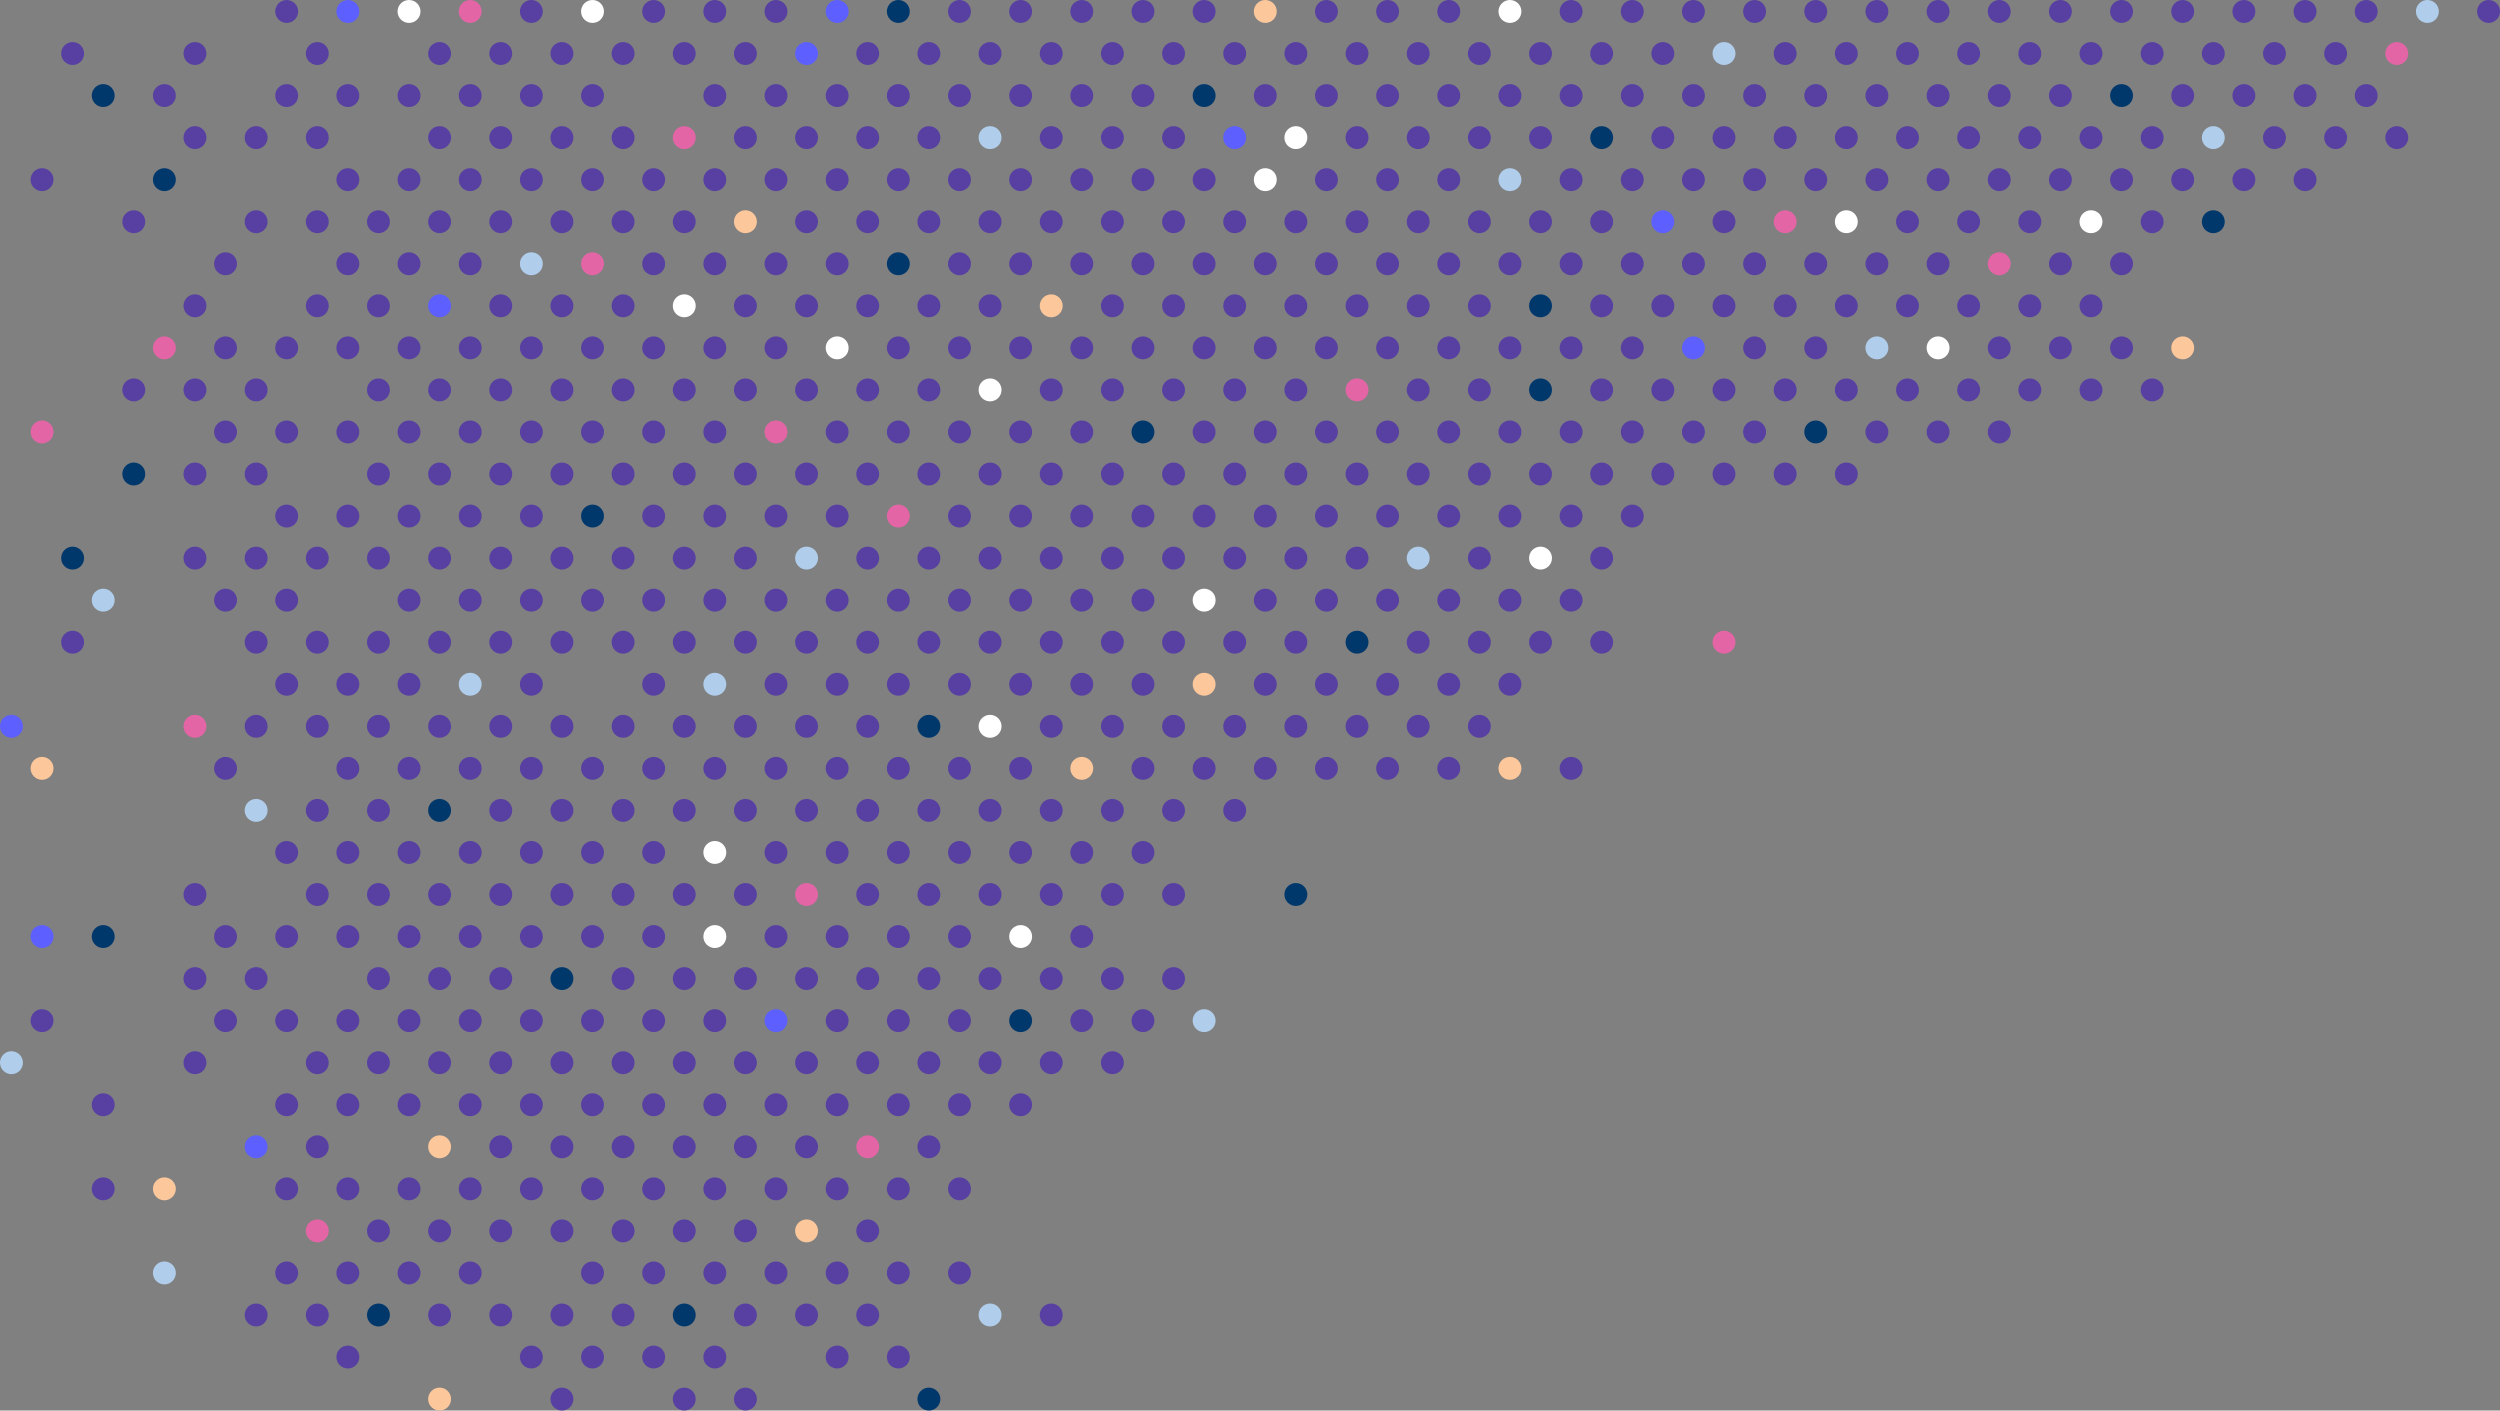 <?xml version="1.0" encoding="UTF-8" standalone="no"?>
<svg width="654px" height="369px" viewBox="0 0 654 369" version="1.1" xmlns="http://www.w3.org/2000/svg" xmlns:xlink="http://www.w3.org/1999/xlink">
    <rect x="0" y="0" width="654" height="369" fill="#808080" stroke="none"/>
    <!-- Generator: Sketch 39.1 (31720) - http://www.bohemiancoding.com/sketch -->
    <title>Top Left Dots</title>
    <desc>Created with Sketch.</desc>
    <defs></defs>
    <g id="Page-1" stroke="none" stroke-width="1" fill="none" fill-rule="evenodd">
        <g id="Desktop" transform="translate(-260, -3429)">
            <g id="Built-for-Engineers" transform="translate(0, 3425)">
                <g id="Top-Left-Dots" transform="translate(587, 188.5) scale(1, -1) translate(-587, -188.5) translate(260, 4)">
                    <circle id="Oval-Copy-56" fill="#5740a2" cx="267" cy="80" r="3"></circle>
                    <circle id="Oval-Copy-55" fill="#5740a2" cx="251" cy="80" r="3"></circle>
                    <circle id="Oval-Copy-54" fill="#5740a2" cx="235" cy="80" r="3"></circle>
                    <circle id="Oval-Copy-53" fill="#5740a2" cx="219" cy="80" r="3"></circle>
                    <circle id="Oval-Copy-52" fill="#5740a2" cx="203" cy="80" r="3"></circle>
                    <circle id="Oval-Copy-51" fill="#5740a2" cx="187" cy="80" r="3"></circle>
                    <circle id="Oval-Copy-50" fill="#5740a2" cx="171" cy="80" r="3"></circle>
                    <circle id="Oval-Copy-49" fill="#5740a2" cx="155" cy="80" r="3"></circle>
                    <circle id="Oval-Copy-48" fill="#5740a2" cx="139" cy="80" r="3"></circle>
                    <circle id="Oval-Copy-47" fill="#5740a2" cx="123" cy="80" r="3"></circle>
                    <circle id="Oval-Copy-46" fill="#5740a2" cx="107" cy="80" r="3"></circle>
                    <circle id="Oval-Copy-45" fill="#5740a2" cx="91" cy="80" r="3"></circle>
                    <circle id="Oval-Copy-44" fill="#5740a2" cx="75" cy="80" r="3"></circle>
                    <circle id="Oval-Copy-41" fill="#5740a2" cx="27" cy="80" r="3"></circle>
                    <circle id="Oval-Copy-55" fill="#00386C" cx="243" cy="3" r="3"></circle>
                    <circle id="Oval-Copy-52" fill="#5740a2" cx="195" cy="3" r="3"></circle>
                    <circle id="Oval-Copy-51" fill="#5740a2" cx="179" cy="3" r="3"></circle>
                    <circle id="Oval-Copy-49" fill="#5740a2" cx="147" cy="3" r="3"></circle>
                    <circle id="Oval-Copy-47" fill="#FCC79B" cx="115" cy="3" r="3"></circle>
                    <circle id="Oval-Copy-77" fill="#5740a2" cx="603" cy="366" r="3"></circle>
                    <circle id="Oval-Copy-77" fill="#5740a2" cx="619" cy="366" r="3"></circle>
                    <circle id="Oval-Copy-77" fill="#B0CEEB" cx="635" cy="366" r="3"></circle>
                    <circle id="Oval-Copy-77" fill="#5740a2" cx="651" cy="366" r="3"></circle>
                    <circle id="Oval-Copy-76" fill="#5740a2" cx="587" cy="366" r="3"></circle>
                    <circle id="Oval-Copy-75" fill="#5740a2" cx="571" cy="366" r="3"></circle>
                    <circle id="Oval-Copy-74" fill="#5740a2" cx="555" cy="366" r="3"></circle>
                    <circle id="Oval-Copy-73" fill="#5740a2" cx="539" cy="366" r="3"></circle>
                    <circle id="Oval-Copy-72" fill="#5740a2" cx="523" cy="366" r="3"></circle>
                    <circle id="Oval-Copy-71" fill="#5740a2" cx="507" cy="366" r="3"></circle>
                    <circle id="Oval-Copy-70" fill="#5740a2" cx="491" cy="366" r="3"></circle>
                    <circle id="Oval-Copy-69" fill="#5740a2" cx="475" cy="366" r="3"></circle>
                    <circle id="Oval-Copy-68" fill="#5740a2" cx="459" cy="366" r="3"></circle>
                    <circle id="Oval-Copy-67" fill="#5740a2" cx="443" cy="366" r="3"></circle>
                    <circle id="Oval-Copy-66" fill="#5740a2" cx="427" cy="366" r="3"></circle>
                    <circle id="Oval-Copy-65" fill="#5740a2" cx="411" cy="366" r="3"></circle>
                    <circle id="Oval-Copy-64" fill="#FFFFFF" cx="395" cy="366" r="3"></circle>
                    <circle id="Oval-Copy-63" fill="#5740a2" cx="379" cy="366" r="3"></circle>
                    <circle id="Oval-Copy-62" fill="#5740a2" cx="363" cy="366" r="3"></circle>
                    <circle id="Oval-Copy-61" fill="#5740a2" cx="347" cy="366" r="3"></circle>
                    <circle id="Oval-Copy-60" fill="#FCC79B" cx="331" cy="366" r="3"></circle>
                    <circle id="Oval-Copy-59" fill="#5740a2" cx="315" cy="366" r="3"></circle>
                    <circle id="Oval-Copy-58" fill="#5740a2" cx="299" cy="366" r="3"></circle>
                    <circle id="Oval-Copy-57" fill="#5740a2" cx="283" cy="366" r="3"></circle>
                    <circle id="Oval-Copy-56" fill="#5740a2" cx="267" cy="366" r="3"></circle>
                    <circle id="Oval-Copy-55" fill="#5740a2" cx="251" cy="366" r="3"></circle>
                    <circle id="Oval-Copy-54" fill="#00386C" cx="235" cy="366" r="3"></circle>
                    <circle id="Oval-Copy-53" fill="#5d5fff" cx="219" cy="366" r="3"></circle>
                    <circle id="Oval-Copy-52" fill="#5740a2" cx="203" cy="366" r="3"></circle>
                    <circle id="Oval-Copy-51" fill="#5740a2" cx="187" cy="366" r="3"></circle>
                    <circle id="Oval-Copy-50" fill="#5740a2" cx="171" cy="366" r="3"></circle>
                    <circle id="Oval-Copy-49" fill="#FFFFFF" cx="155" cy="366" r="3"></circle>
                    <circle id="Oval-Copy-48" fill="#5740a2" cx="139" cy="366" r="3"></circle>
                    <circle id="Oval-Copy-47" fill="#E365A6" cx="123" cy="366" r="3"></circle>
                    <circle id="Oval-Copy-46" fill="#FFFFFF" cx="107" cy="366" r="3"></circle>
                    <circle id="Oval-Copy-45" fill="#5d5fff" cx="91" cy="366" r="3"></circle>
                    <circle id="Oval-Copy-44" fill="#5740a2" cx="75" cy="366" r="3"></circle>
                    <circle id="Oval-Copy-79" fill="#E365A6" cx="627" cy="355" r="3"></circle>
                    <circle id="Oval-Copy-78" fill="#5740a2" cx="611" cy="355" r="3"></circle>
                    <circle id="Oval-Copy-77" fill="#5740a2" cx="595" cy="355" r="3"></circle>
                    <circle id="Oval-Copy-76" fill="#5740a2" cx="579" cy="355" r="3"></circle>
                    <circle id="Oval-Copy-75" fill="#5740a2" cx="563" cy="355" r="3"></circle>
                    <circle id="Oval-Copy-74" fill="#5740a2" cx="547" cy="355" r="3"></circle>
                    <circle id="Oval-Copy-73" fill="#5740a2" cx="531" cy="355" r="3"></circle>
                    <circle id="Oval-Copy-72" fill="#5740a2" cx="515" cy="355" r="3"></circle>
                    <circle id="Oval-Copy-71" fill="#5740a2" cx="499" cy="355" r="3"></circle>
                    <circle id="Oval-Copy-70" fill="#5740a2" cx="483" cy="355" r="3"></circle>
                    <circle id="Oval-Copy-69" fill="#5740a2" cx="467" cy="355" r="3"></circle>
                    <circle id="Oval-Copy-68" fill="#B0CEEB" cx="451" cy="355" r="3"></circle>
                    <circle id="Oval-Copy-67" fill="#5740a2" cx="435" cy="355" r="3"></circle>
                    <circle id="Oval-Copy-66" fill="#5740a2" cx="419" cy="355" r="3"></circle>
                    <circle id="Oval-Copy-65" fill="#5740a2" cx="403" cy="355" r="3"></circle>
                    <circle id="Oval-Copy-64" fill="#5740a2" cx="387" cy="355" r="3"></circle>
                    <circle id="Oval-Copy-63" fill="#5740a2" cx="371" cy="355" r="3"></circle>
                    <circle id="Oval-Copy-62" fill="#5740a2" cx="355" cy="355" r="3"></circle>
                    <circle id="Oval-Copy-61" fill="#5740a2" cx="339" cy="355" r="3"></circle>
                    <circle id="Oval-Copy-60" fill="#5740a2" cx="323" cy="355" r="3"></circle>
                    <circle id="Oval-Copy-59" fill="#5740a2" cx="307" cy="355" r="3"></circle>
                    <circle id="Oval-Copy-58" fill="#5740a2" cx="291" cy="355" r="3"></circle>
                    <circle id="Oval-Copy-57" fill="#5740a2" cx="275" cy="355" r="3"></circle>
                    <circle id="Oval-Copy-56" fill="#5740a2" cx="259" cy="355" r="3"></circle>
                    <circle id="Oval-Copy-55" fill="#5740a2" cx="243" cy="355" r="3"></circle>
                    <circle id="Oval-Copy-54" fill="#5740a2" cx="227" cy="355" r="3"></circle>
                    <circle id="Oval-Copy-53" fill="#5d5fff" cx="211" cy="355" r="3"></circle>
                    <circle id="Oval-Copy-52" fill="#5740a2" cx="195" cy="355" r="3"></circle>
                    <circle id="Oval-Copy-51" fill="#5740a2" cx="179" cy="355" r="3"></circle>
                    <circle id="Oval-Copy-50" fill="#5740a2" cx="163" cy="355" r="3"></circle>
                    <circle id="Oval-Copy-49" fill="#5740a2" cx="147" cy="355" r="3"></circle>
                    <circle id="Oval-Copy-48" fill="#5740a2" cx="131" cy="355" r="3"></circle>
                    <circle id="Oval-Copy-47" fill="#5740a2" cx="115" cy="355" r="3"></circle>
                    <circle id="Oval-Copy-45" fill="#5740a2" cx="83" cy="355" r="3"></circle>
                    <circle id="Oval-Copy-43" fill="#5740a2" cx="51" cy="355" r="3"></circle>
                    <circle id="Oval-Copy-41" fill="#5740a2" cx="19" cy="355" r="3"></circle>
                    <circle id="Oval-Copy-78" fill="#5740a2" cx="619" cy="344" r="3"></circle>
                    <circle id="Oval-Copy-77" fill="#5740a2" cx="603" cy="344" r="3"></circle>
                    <circle id="Oval-Copy-76" fill="#5740a2" cx="587" cy="344" r="3"></circle>
                    <circle id="Oval-Copy-75" fill="#5740a2" cx="571" cy="344" r="3"></circle>
                    <circle id="Oval-Copy-74" fill="#00386C" cx="555" cy="344" r="3"></circle>
                    <circle id="Oval-Copy-73" fill="#5740a2" cx="539" cy="344" r="3"></circle>
                    <circle id="Oval-Copy-72" fill="#5740a2" cx="523" cy="344" r="3"></circle>
                    <circle id="Oval-Copy-71" fill="#5740a2" cx="507" cy="344" r="3"></circle>
                    <circle id="Oval-Copy-70" fill="#5740a2" cx="491" cy="344" r="3"></circle>
                    <circle id="Oval-Copy-69" fill="#5740a2" cx="475" cy="344" r="3"></circle>
                    <circle id="Oval-Copy-68" fill="#5740a2" cx="459" cy="344" r="3"></circle>
                    <circle id="Oval-Copy-67" fill="#5740a2" cx="443" cy="344" r="3"></circle>
                    <circle id="Oval-Copy-66" fill="#5740a2" cx="427" cy="344" r="3"></circle>
                    <circle id="Oval-Copy-65" fill="#5740a2" cx="411" cy="344" r="3"></circle>
                    <circle id="Oval-Copy-64" fill="#5740a2" cx="395" cy="344" r="3"></circle>
                    <circle id="Oval-Copy-63" fill="#5740a2" cx="379" cy="344" r="3"></circle>
                    <circle id="Oval-Copy-62" fill="#5740a2" cx="363" cy="344" r="3"></circle>
                    <circle id="Oval-Copy-61" fill="#5740a2" cx="347" cy="344" r="3"></circle>
                    <circle id="Oval-Copy-60" fill="#5740a2" cx="331" cy="344" r="3"></circle>
                    <circle id="Oval-Copy-59" fill="#00386C" cx="315" cy="344" r="3"></circle>
                    <circle id="Oval-Copy-58" fill="#5740a2" cx="299" cy="344" r="3"></circle>
                    <circle id="Oval-Copy-57" fill="#5740a2" cx="283" cy="344" r="3"></circle>
                    <circle id="Oval-Copy-56" fill="#5740a2" cx="267" cy="344" r="3"></circle>
                    <circle id="Oval-Copy-55" fill="#5740a2" cx="251" cy="344" r="3"></circle>
                    <circle id="Oval-Copy-54" fill="#5740a2" cx="235" cy="344" r="3"></circle>
                    <circle id="Oval-Copy-53" fill="#5740a2" cx="219" cy="344" r="3"></circle>
                    <circle id="Oval-Copy-52" fill="#5740a2" cx="203" cy="344" r="3"></circle>
                    <circle id="Oval-Copy-51" fill="#5740a2" cx="187" cy="344" r="3"></circle>
                    <circle id="Oval-Copy-49" fill="#5740a2" cx="155" cy="344" r="3"></circle>
                    <circle id="Oval-Copy-48" fill="#5740a2" cx="139" cy="344" r="3"></circle>
                    <circle id="Oval-Copy-47" fill="#5740a2" cx="123" cy="344" r="3"></circle>
                    <circle id="Oval-Copy-46" fill="#5740a2" cx="107" cy="344" r="3"></circle>
                    <circle id="Oval-Copy-45" fill="#5740a2" cx="91" cy="344" r="3"></circle>
                    <circle id="Oval-Copy-44" fill="#5740a2" cx="75" cy="344" r="3"></circle>
                    <circle id="Oval-Copy-42" fill="#5740a2" cx="43" cy="344" r="3"></circle>
                    <circle id="Oval-Copy-41" fill="#00386C" cx="27" cy="344" r="3"></circle>
                    <circle id="Oval-Copy-79" fill="#5740a2" cx="627" cy="333" r="3"></circle>
                    <circle id="Oval-Copy-78" fill="#5740a2" cx="611" cy="333" r="3"></circle>
                    <circle id="Oval-Copy-77" fill="#5740a2" cx="595" cy="333" r="3"></circle>
                    <circle id="Oval-Copy-76" fill="#B0CEEB" cx="579" cy="333" r="3"></circle>
                    <circle id="Oval-Copy-75" fill="#5740a2" cx="563" cy="333" r="3"></circle>
                    <circle id="Oval-Copy-74" fill="#5740a2" cx="547" cy="333" r="3"></circle>
                    <circle id="Oval-Copy-73" fill="#5740a2" cx="531" cy="333" r="3"></circle>
                    <circle id="Oval-Copy-72" fill="#5740a2" cx="515" cy="333" r="3"></circle>
                    <circle id="Oval-Copy-71" fill="#5740a2" cx="499" cy="333" r="3"></circle>
                    <circle id="Oval-Copy-70" fill="#5740a2" cx="483" cy="333" r="3"></circle>
                    <circle id="Oval-Copy-69" fill="#5740a2" cx="467" cy="333" r="3"></circle>
                    <circle id="Oval-Copy-68" fill="#5740a2" cx="451" cy="333" r="3"></circle>
                    <circle id="Oval-Copy-67" fill="#5740a2" cx="435" cy="333" r="3"></circle>
                    <circle id="Oval-Copy-66" fill="#00386C" cx="419" cy="333" r="3"></circle>
                    <circle id="Oval-Copy-65" fill="#5740a2" cx="403" cy="333" r="3"></circle>
                    <circle id="Oval-Copy-64" fill="#5740a2" cx="387" cy="333" r="3"></circle>
                    <circle id="Oval-Copy-63" fill="#5740a2" cx="371" cy="333" r="3"></circle>
                    <circle id="Oval-Copy-62" fill="#5740a2" cx="355" cy="333" r="3"></circle>
                    <circle id="Oval-Copy-61" fill="#FFFFFF" cx="339" cy="333" r="3"></circle>
                    <circle id="Oval-Copy-60" fill="#5d5fff" cx="323" cy="333" r="3"></circle>
                    <circle id="Oval-Copy-59" fill="#5740a2" cx="307" cy="333" r="3"></circle>
                    <circle id="Oval-Copy-58" fill="#5740a2" cx="291" cy="333" r="3"></circle>
                    <circle id="Oval-Copy-57" fill="#5740a2" cx="275" cy="333" r="3"></circle>
                    <circle id="Oval-Copy-56" fill="#B0CEEB" cx="259" cy="333" r="3"></circle>
                    <circle id="Oval-Copy-55" fill="#5740a2" cx="243" cy="333" r="3"></circle>
                    <circle id="Oval-Copy-54" fill="#5740a2" cx="227" cy="333" r="3"></circle>
                    <circle id="Oval-Copy-53" fill="#5740a2" cx="211" cy="333" r="3"></circle>
                    <circle id="Oval-Copy-52" fill="#5740a2" cx="195" cy="333" r="3"></circle>
                    <circle id="Oval-Copy-51" fill="#E365A6" cx="179" cy="333" r="3"></circle>
                    <circle id="Oval-Copy-50" fill="#5740a2" cx="163" cy="333" r="3"></circle>
                    <circle id="Oval-Copy-49" fill="#5740a2" cx="147" cy="333" r="3"></circle>
                    <circle id="Oval-Copy-48" fill="#5740a2" cx="131" cy="333" r="3"></circle>
                    <circle id="Oval-Copy-47" fill="#5740a2" cx="115" cy="333" r="3"></circle>
                    <circle id="Oval-Copy-45" fill="#5740a2" cx="83" cy="333" r="3"></circle>
                    <circle id="Oval-Copy-44" fill="#5740a2" cx="67" cy="333" r="3"></circle>
                    <circle id="Oval-Copy-43" fill="#5740a2" cx="51" cy="333" r="3"></circle>
                    <circle id="Oval-Copy-77" fill="#5740a2" cx="603" cy="322" r="3"></circle>
                    <circle id="Oval-Copy-76" fill="#5740a2" cx="587" cy="322" r="3"></circle>
                    <circle id="Oval-Copy-75" fill="#5740a2" cx="571" cy="322" r="3"></circle>
                    <circle id="Oval-Copy-74" fill="#5740a2" cx="555" cy="322" r="3"></circle>
                    <circle id="Oval-Copy-73" fill="#5740a2" cx="539" cy="322" r="3"></circle>
                    <circle id="Oval-Copy-72" fill="#5740a2" cx="523" cy="322" r="3"></circle>
                    <circle id="Oval-Copy-71" fill="#5740a2" cx="507" cy="322" r="3"></circle>
                    <circle id="Oval-Copy-70" fill="#5740a2" cx="491" cy="322" r="3"></circle>
                    <circle id="Oval-Copy-69" fill="#5740a2" cx="475" cy="322" r="3"></circle>
                    <circle id="Oval-Copy-68" fill="#5740a2" cx="459" cy="322" r="3"></circle>
                    <circle id="Oval-Copy-67" fill="#5740a2" cx="443" cy="322" r="3"></circle>
                    <circle id="Oval-Copy-66" fill="#5740a2" cx="427" cy="322" r="3"></circle>
                    <circle id="Oval-Copy-65" fill="#5740a2" cx="411" cy="322" r="3"></circle>
                    <circle id="Oval-Copy-64" fill="#B0CEEB" cx="395" cy="322" r="3"></circle>
                    <circle id="Oval-Copy-63" fill="#5740a2" cx="379" cy="322" r="3"></circle>
                    <circle id="Oval-Copy-62" fill="#5740a2" cx="363" cy="322" r="3"></circle>
                    <circle id="Oval-Copy-61" fill="#5740a2" cx="347" cy="322" r="3"></circle>
                    <circle id="Oval-Copy-60" fill="#FFFFFF" cx="331" cy="322" r="3"></circle>
                    <circle id="Oval-Copy-59" fill="#5740a2" cx="315" cy="322" r="3"></circle>
                    <circle id="Oval-Copy-58" fill="#5740a2" cx="299" cy="322" r="3"></circle>
                    <circle id="Oval-Copy-57" fill="#5740a2" cx="283" cy="322" r="3"></circle>
                    <circle id="Oval-Copy-56" fill="#5740a2" cx="267" cy="322" r="3"></circle>
                    <circle id="Oval-Copy-55" fill="#5740a2" cx="251" cy="322" r="3"></circle>
                    <circle id="Oval-Copy-54" fill="#5740a2" cx="235" cy="322" r="3"></circle>
                    <circle id="Oval-Copy-53" fill="#5740a2" cx="219" cy="322" r="3"></circle>
                    <circle id="Oval-Copy-52" fill="#5740a2" cx="203" cy="322" r="3"></circle>
                    <circle id="Oval-Copy-51" fill="#5740a2" cx="187" cy="322" r="3"></circle>
                    <circle id="Oval-Copy-50" fill="#5740a2" cx="171" cy="322" r="3"></circle>
                    <circle id="Oval-Copy-49" fill="#5740a2" cx="155" cy="322" r="3"></circle>
                    <circle id="Oval-Copy-48" fill="#5740a2" cx="139" cy="322" r="3"></circle>
                    <circle id="Oval-Copy-47" fill="#5740a2" cx="123" cy="322" r="3"></circle>
                    <circle id="Oval-Copy-46" fill="#5740a2" cx="107" cy="322" r="3"></circle>
                    <circle id="Oval-Copy-45" fill="#5740a2" cx="91" cy="322" r="3"></circle>
                    <circle id="Oval-Copy-42" fill="#00386C" cx="43" cy="322" r="3"></circle>
                    <circle id="Oval-Copy-40" fill="#5740a2" cx="11" cy="322" r="3"></circle>
                    <circle id="Oval-Copy-76" fill="#00386C" cx="579" cy="311" r="3"></circle>
                    <circle id="Oval-Copy-75" fill="#5740a2" cx="563" cy="311" r="3"></circle>
                    <circle id="Oval-Copy-74" fill="#FFFFFF" cx="547" cy="311" r="3"></circle>
                    <circle id="Oval-Copy-73" fill="#5740a2" cx="531" cy="311" r="3"></circle>
                    <circle id="Oval-Copy-72" fill="#5740a2" cx="515" cy="311" r="3"></circle>
                    <circle id="Oval-Copy-71" fill="#5740a2" cx="499" cy="311" r="3"></circle>
                    <circle id="Oval-Copy-70" fill="#FFFFFF" cx="483" cy="311" r="3"></circle>
                    <circle id="Oval-Copy-69" fill="#E365A6" cx="467" cy="311" r="3"></circle>
                    <circle id="Oval-Copy-68" fill="#5740a2" cx="451" cy="311" r="3"></circle>
                    <circle id="Oval-Copy-67" fill="#5d5fff" cx="435" cy="311" r="3"></circle>
                    <circle id="Oval-Copy-66" fill="#5740a2" cx="419" cy="311" r="3"></circle>
                    <circle id="Oval-Copy-65" fill="#5740a2" cx="403" cy="311" r="3"></circle>
                    <circle id="Oval-Copy-64" fill="#5740a2" cx="387" cy="311" r="3"></circle>
                    <circle id="Oval-Copy-63" fill="#5740a2" cx="371" cy="311" r="3"></circle>
                    <circle id="Oval-Copy-62" fill="#5740a2" cx="355" cy="311" r="3"></circle>
                    <circle id="Oval-Copy-61" fill="#5740a2" cx="339" cy="311" r="3"></circle>
                    <circle id="Oval-Copy-60" fill="#5740a2" cx="323" cy="311" r="3"></circle>
                    <circle id="Oval-Copy-59" fill="#5740a2" cx="307" cy="311" r="3"></circle>
                    <circle id="Oval-Copy-58" fill="#5740a2" cx="291" cy="311" r="3"></circle>
                    <circle id="Oval-Copy-57" fill="#5740a2" cx="275" cy="311" r="3"></circle>
                    <circle id="Oval-Copy-56" fill="#5740a2" cx="259" cy="311" r="3"></circle>
                    <circle id="Oval-Copy-55" fill="#5740a2" cx="243" cy="311" r="3"></circle>
                    <circle id="Oval-Copy-54" fill="#5740a2" cx="227" cy="311" r="3"></circle>
                    <circle id="Oval-Copy-53" fill="#5740a2" cx="211" cy="311" r="3"></circle>
                    <circle id="Oval-Copy-52" fill="#FCC79B" cx="195" cy="311" r="3"></circle>
                    <circle id="Oval-Copy-51" fill="#5740a2" cx="179" cy="311" r="3"></circle>
                    <circle id="Oval-Copy-50" fill="#5740a2" cx="163" cy="311" r="3"></circle>
                    <circle id="Oval-Copy-49" fill="#5740a2" cx="147" cy="311" r="3"></circle>
                    <circle id="Oval-Copy-48" fill="#5740a2" cx="131" cy="311" r="3"></circle>
                    <circle id="Oval-Copy-47" fill="#5740a2" cx="115" cy="311" r="3"></circle>
                    <circle id="Oval-Copy-46" fill="#5740a2" cx="99" cy="311" r="3"></circle>
                    <circle id="Oval-Copy-45" fill="#5740a2" cx="83" cy="311" r="3"></circle>
                    <circle id="Oval-Copy-44" fill="#5740a2" cx="67" cy="311" r="3"></circle>
                    <circle id="Oval-Copy-42" fill="#5740a2" cx="35" cy="311" r="3"></circle>
                    <circle id="Oval-Copy-74" fill="#5740a2" cx="555" cy="300" r="3"></circle>
                    <circle id="Oval-Copy-73" fill="#5740a2" cx="539" cy="300" r="3"></circle>
                    <circle id="Oval-Copy-72" fill="#E365A6" cx="523" cy="300" r="3"></circle>
                    <circle id="Oval-Copy-71" fill="#5740a2" cx="507" cy="300" r="3"></circle>
                    <circle id="Oval-Copy-70" fill="#5740a2" cx="491" cy="300" r="3"></circle>
                    <circle id="Oval-Copy-69" fill="#5740a2" cx="475" cy="300" r="3"></circle>
                    <circle id="Oval-Copy-68" fill="#5740a2" cx="459" cy="300" r="3"></circle>
                    <circle id="Oval-Copy-67" fill="#5740a2" cx="443" cy="300" r="3"></circle>
                    <circle id="Oval-Copy-66" fill="#5740a2" cx="427" cy="300" r="3"></circle>
                    <circle id="Oval-Copy-65" fill="#5740a2" cx="411" cy="300" r="3"></circle>
                    <circle id="Oval-Copy-64" fill="#5740a2" cx="395" cy="300" r="3"></circle>
                    <circle id="Oval-Copy-63" fill="#5740a2" cx="379" cy="300" r="3"></circle>
                    <circle id="Oval-Copy-62" fill="#5740a2" cx="363" cy="300" r="3"></circle>
                    <circle id="Oval-Copy-61" fill="#5740a2" cx="347" cy="300" r="3"></circle>
                    <circle id="Oval-Copy-60" fill="#5740a2" cx="331" cy="300" r="3"></circle>
                    <circle id="Oval-Copy-59" fill="#5740a2" cx="315" cy="300" r="3"></circle>
                    <circle id="Oval-Copy-58" fill="#5740a2" cx="299" cy="300" r="3"></circle>
                    <circle id="Oval-Copy-57" fill="#5740a2" cx="283" cy="300" r="3"></circle>
                    <circle id="Oval-Copy-56" fill="#5740a2" cx="267" cy="300" r="3"></circle>
                    <circle id="Oval-Copy-55" fill="#5740a2" cx="251" cy="300" r="3"></circle>
                    <circle id="Oval-Copy-54" fill="#00386C" cx="235" cy="300" r="3"></circle>
                    <circle id="Oval-Copy-53" fill="#5740a2" cx="219" cy="300" r="3"></circle>
                    <circle id="Oval-Copy-52" fill="#5740a2" cx="203" cy="300" r="3"></circle>
                    <circle id="Oval-Copy-51" fill="#5740a2" cx="187" cy="300" r="3"></circle>
                    <circle id="Oval-Copy-50" fill="#5740a2" cx="171" cy="300" r="3"></circle>
                    <circle id="Oval-Copy-49" fill="#E365A6" cx="155" cy="300" r="3"></circle>
                    <circle id="Oval-Copy-48" fill="#B0CEEB" cx="139" cy="300" r="3"></circle>
                    <circle id="Oval-Copy-47" fill="#5740a2" cx="123" cy="300" r="3"></circle>
                    <circle id="Oval-Copy-46" fill="#5740a2" cx="107" cy="300" r="3"></circle>
                    <circle id="Oval-Copy-45" fill="#5740a2" cx="91" cy="300" r="3"></circle>
                    <circle id="Oval-Copy-43" fill="#5740a2" cx="59" cy="300" r="3"></circle>
                    <circle id="Oval-Copy-74" fill="#5740a2" cx="547" cy="289" r="3"></circle>
                    <circle id="Oval-Copy-73" fill="#5740a2" cx="531" cy="289" r="3"></circle>
                    <circle id="Oval-Copy-72" fill="#5740a2" cx="515" cy="289" r="3"></circle>
                    <circle id="Oval-Copy-71" fill="#5740a2" cx="499" cy="289" r="3"></circle>
                    <circle id="Oval-Copy-70" fill="#5740a2" cx="483" cy="289" r="3"></circle>
                    <circle id="Oval-Copy-69" fill="#5740a2" cx="467" cy="289" r="3"></circle>
                    <circle id="Oval-Copy-68" fill="#5740a2" cx="451" cy="289" r="3"></circle>
                    <circle id="Oval-Copy-67" fill="#5740a2" cx="435" cy="289" r="3"></circle>
                    <circle id="Oval-Copy-66" fill="#5740a2" cx="419" cy="289" r="3"></circle>
                    <circle id="Oval-Copy-65" fill="#00386C" cx="403" cy="289" r="3"></circle>
                    <circle id="Oval-Copy-64" fill="#5740a2" cx="387" cy="289" r="3"></circle>
                    <circle id="Oval-Copy-63" fill="#5740a2" cx="371" cy="289" r="3"></circle>
                    <circle id="Oval-Copy-62" fill="#5740a2" cx="355" cy="289" r="3"></circle>
                    <circle id="Oval-Copy-61" fill="#5740a2" cx="339" cy="289" r="3"></circle>
                    <circle id="Oval-Copy-60" fill="#5740a2" cx="323" cy="289" r="3"></circle>
                    <circle id="Oval-Copy-59" fill="#5740a2" cx="307" cy="289" r="3"></circle>
                    <circle id="Oval-Copy-58" fill="#5740a2" cx="291" cy="289" r="3"></circle>
                    <circle id="Oval-Copy-57" fill="#FCC79B" cx="275" cy="289" r="3"></circle>
                    <circle id="Oval-Copy-56" fill="#5740a2" cx="259" cy="289" r="3"></circle>
                    <circle id="Oval-Copy-55" fill="#5740a2" cx="243" cy="289" r="3"></circle>
                    <circle id="Oval-Copy-54" fill="#5740a2" cx="227" cy="289" r="3"></circle>
                    <circle id="Oval-Copy-53" fill="#5740a2" cx="211" cy="289" r="3"></circle>
                    <circle id="Oval-Copy-52" fill="#5740a2" cx="195" cy="289" r="3"></circle>
                    <circle id="Oval-Copy-51" fill="#FFFFFF" cx="179" cy="289" r="3"></circle>
                    <circle id="Oval-Copy-50" fill="#5740a2" cx="163" cy="289" r="3"></circle>
                    <circle id="Oval-Copy-49" fill="#5740a2" cx="147" cy="289" r="3"></circle>
                    <circle id="Oval-Copy-48" fill="#5740a2" cx="131" cy="289" r="3"></circle>
                    <circle id="Oval-Copy-47" fill="#5d5fff" cx="115" cy="289" r="3"></circle>
                    <circle id="Oval-Copy-46" fill="#5740a2" cx="99" cy="289" r="3"></circle>
                    <circle id="Oval-Copy-45" fill="#5740a2" cx="83" cy="289" r="3"></circle>
                    <circle id="Oval-Copy-43" fill="#5740a2" cx="51" cy="289" r="3"></circle>
                    <circle id="Oval-Copy-75" fill="#FCC79B" cx="571" cy="278" r="3"></circle>
                    <circle id="Oval-Copy-74" fill="#5740a2" cx="555" cy="278" r="3"></circle>
                    <circle id="Oval-Copy-73" fill="#5740a2" cx="539" cy="278" r="3"></circle>
                    <circle id="Oval-Copy-72" fill="#5740a2" cx="523" cy="278" r="3"></circle>
                    <circle id="Oval-Copy-71" fill="#FFFFFF" cx="507" cy="278" r="3"></circle>
                    <circle id="Oval-Copy-70" fill="#B0CEEB" cx="491" cy="278" r="3"></circle>
                    <circle id="Oval-Copy-69" fill="#5740a2" cx="475" cy="278" r="3"></circle>
                    <circle id="Oval-Copy-68" fill="#5740a2" cx="459" cy="278" r="3"></circle>
                    <circle id="Oval-Copy-67" fill="#5d5fff" cx="443" cy="278" r="3"></circle>
                    <circle id="Oval-Copy-66" fill="#5740a2" cx="427" cy="278" r="3"></circle>
                    <circle id="Oval-Copy-65" fill="#5740a2" cx="411" cy="278" r="3"></circle>
                    <circle id="Oval-Copy-64" fill="#5740a2" cx="395" cy="278" r="3"></circle>
                    <circle id="Oval-Copy-63" fill="#5740a2" cx="379" cy="278" r="3"></circle>
                    <circle id="Oval-Copy-62" fill="#5740a2" cx="363" cy="278" r="3"></circle>
                    <circle id="Oval-Copy-61" fill="#5740a2" cx="347" cy="278" r="3"></circle>
                    <circle id="Oval-Copy-60" fill="#5740a2" cx="331" cy="278" r="3"></circle>
                    <circle id="Oval-Copy-59" fill="#5740a2" cx="315" cy="278" r="3"></circle>
                    <circle id="Oval-Copy-58" fill="#5740a2" cx="299" cy="278" r="3"></circle>
                    <circle id="Oval-Copy-57" fill="#5740a2" cx="283" cy="278" r="3"></circle>
                    <circle id="Oval-Copy-56" fill="#5740a2" cx="267" cy="278" r="3"></circle>
                    <circle id="Oval-Copy-55" fill="#5740a2" cx="251" cy="278" r="3"></circle>
                    <circle id="Oval-Copy-54" fill="#5740a2" cx="235" cy="278" r="3"></circle>
                    <circle id="Oval-Copy-53" fill="#FFFFFF" cx="219" cy="278" r="3"></circle>
                    <circle id="Oval-Copy-52" fill="#5740a2" cx="203" cy="278" r="3"></circle>
                    <circle id="Oval-Copy-51" fill="#5740a2" cx="187" cy="278" r="3"></circle>
                    <circle id="Oval-Copy-50" fill="#5740a2" cx="171" cy="278" r="3"></circle>
                    <circle id="Oval-Copy-49" fill="#5740a2" cx="155" cy="278" r="3"></circle>
                    <circle id="Oval-Copy-48" fill="#5740a2" cx="139" cy="278" r="3"></circle>
                    <circle id="Oval-Copy-47" fill="#5740a2" cx="123" cy="278" r="3"></circle>
                    <circle id="Oval-Copy-46" fill="#5740a2" cx="107" cy="278" r="3"></circle>
                    <circle id="Oval-Copy-45" fill="#5740a2" cx="91" cy="278" r="3"></circle>
                    <circle id="Oval-Copy-44" fill="#5740a2" cx="75" cy="278" r="3"></circle>
                    <circle id="Oval-Copy-43" fill="#5740a2" cx="59" cy="278" r="3"></circle>
                    <circle id="Oval-Copy-42" fill="#E365A6" cx="43" cy="278" r="3"></circle>
                    <circle id="Oval-Copy-75" fill="#5740a2" cx="563" cy="267" r="3"></circle>
                    <circle id="Oval-Copy-74" fill="#5740a2" cx="547" cy="267" r="3"></circle>
                    <circle id="Oval-Copy-73" fill="#5740a2" cx="531" cy="267" r="3"></circle>
                    <circle id="Oval-Copy-72" fill="#5740a2" cx="515" cy="267" r="3"></circle>
                    <circle id="Oval-Copy-71" fill="#5740a2" cx="499" cy="267" r="3"></circle>
                    <circle id="Oval-Copy-70" fill="#5740a2" cx="483" cy="267" r="3"></circle>
                    <circle id="Oval-Copy-69" fill="#5740a2" cx="467" cy="267" r="3"></circle>
                    <circle id="Oval-Copy-68" fill="#5740a2" cx="451" cy="267" r="3"></circle>
                    <circle id="Oval-Copy-67" fill="#5740a2" cx="435" cy="267" r="3"></circle>
                    <circle id="Oval-Copy-66" fill="#5740a2" cx="419" cy="267" r="3"></circle>
                    <circle id="Oval-Copy-65" fill="#00386C" cx="403" cy="267" r="3"></circle>
                    <circle id="Oval-Copy-64" fill="#5740a2" cx="387" cy="267" r="3"></circle>
                    <circle id="Oval-Copy-63" fill="#5740a2" cx="371" cy="267" r="3"></circle>
                    <circle id="Oval-Copy-62" fill="#E365A6" cx="355" cy="267" r="3"></circle>
                    <circle id="Oval-Copy-61" fill="#5740a2" cx="339" cy="267" r="3"></circle>
                    <circle id="Oval-Copy-60" fill="#5740a2" cx="323" cy="267" r="3"></circle>
                    <circle id="Oval-Copy-59" fill="#5740a2" cx="307" cy="267" r="3"></circle>
                    <circle id="Oval-Copy-58" fill="#5740a2" cx="291" cy="267" r="3"></circle>
                    <circle id="Oval-Copy-57" fill="#5740a2" cx="275" cy="267" r="3"></circle>
                    <circle id="Oval-Copy-56" fill="#FFFFFF" cx="259" cy="267" r="3"></circle>
                    <circle id="Oval-Copy-55" fill="#5740a2" cx="243" cy="267" r="3"></circle>
                    <circle id="Oval-Copy-54" fill="#5740a2" cx="227" cy="267" r="3"></circle>
                    <circle id="Oval-Copy-53" fill="#5740a2" cx="211" cy="267" r="3"></circle>
                    <circle id="Oval-Copy-52" fill="#5740a2" cx="195" cy="267" r="3"></circle>
                    <circle id="Oval-Copy-51" fill="#5740a2" cx="179" cy="267" r="3"></circle>
                    <circle id="Oval-Copy-50" fill="#5740a2" cx="163" cy="267" r="3"></circle>
                    <circle id="Oval-Copy-49" fill="#5740a2" cx="147" cy="267" r="3"></circle>
                    <circle id="Oval-Copy-48" fill="#5740a2" cx="131" cy="267" r="3"></circle>
                    <circle id="Oval-Copy-47" fill="#5740a2" cx="115" cy="267" r="3"></circle>
                    <circle id="Oval-Copy-46" fill="#5740a2" cx="99" cy="267" r="3"></circle>
                    <circle id="Oval-Copy-44" fill="#5740a2" cx="67" cy="267" r="3"></circle>
                    <circle id="Oval-Copy-43" fill="#5740a2" cx="51" cy="267" r="3"></circle>
                    <circle id="Oval-Copy-42" fill="#5740a2" cx="35" cy="267" r="3"></circle>
                    <circle id="Oval-Copy-72" fill="#5740a2" cx="523" cy="256" r="3"></circle>
                    <circle id="Oval-Copy-71" fill="#5740a2" cx="507" cy="256" r="3"></circle>
                    <circle id="Oval-Copy-70" fill="#5740a2" cx="491" cy="256" r="3"></circle>
                    <circle id="Oval-Copy-69" fill="#00386C" cx="475" cy="256" r="3"></circle>
                    <circle id="Oval-Copy-68" fill="#5740a2" cx="459" cy="256" r="3"></circle>
                    <circle id="Oval-Copy-67" fill="#5740a2" cx="443" cy="256" r="3"></circle>
                    <circle id="Oval-Copy-66" fill="#5740a2" cx="427" cy="256" r="3"></circle>
                    <circle id="Oval-Copy-65" fill="#5740a2" cx="411" cy="256" r="3"></circle>
                    <circle id="Oval-Copy-64" fill="#5740a2" cx="395" cy="256" r="3"></circle>
                    <circle id="Oval-Copy-63" fill="#5740a2" cx="379" cy="256" r="3"></circle>
                    <circle id="Oval-Copy-62" fill="#5740a2" cx="363" cy="256" r="3"></circle>
                    <circle id="Oval-Copy-61" fill="#5740a2" cx="347" cy="256" r="3"></circle>
                    <circle id="Oval-Copy-60" fill="#5740a2" cx="331" cy="256" r="3"></circle>
                    <circle id="Oval-Copy-59" fill="#5740a2" cx="315" cy="256" r="3"></circle>
                    <circle id="Oval-Copy-58" fill="#00386C" cx="299" cy="256" r="3"></circle>
                    <circle id="Oval-Copy-57" fill="#5740a2" cx="283" cy="256" r="3"></circle>
                    <circle id="Oval-Copy-56" fill="#5740a2" cx="267" cy="256" r="3"></circle>
                    <circle id="Oval-Copy-55" fill="#5740a2" cx="251" cy="256" r="3"></circle>
                    <circle id="Oval-Copy-54" fill="#5740a2" cx="235" cy="256" r="3"></circle>
                    <circle id="Oval-Copy-53" fill="#5740a2" cx="219" cy="256" r="3"></circle>
                    <circle id="Oval-Copy-52" fill="#E365A6" cx="203" cy="256" r="3"></circle>
                    <circle id="Oval-Copy-51" fill="#5740a2" cx="187" cy="256" r="3"></circle>
                    <circle id="Oval-Copy-50" fill="#5740a2" cx="171" cy="256" r="3"></circle>
                    <circle id="Oval-Copy-49" fill="#5740a2" cx="155" cy="256" r="3"></circle>
                    <circle id="Oval-Copy-48" fill="#5740a2" cx="139" cy="256" r="3"></circle>
                    <circle id="Oval-Copy-47" fill="#5740a2" cx="123" cy="256" r="3"></circle>
                    <circle id="Oval-Copy-46" fill="#5740a2" cx="107" cy="256" r="3"></circle>
                    <circle id="Oval-Copy-45" fill="#5740a2" cx="91" cy="256" r="3"></circle>
                    <circle id="Oval-Copy-44" fill="#5740a2" cx="75" cy="256" r="3"></circle>
                    <circle id="Oval-Copy-43" fill="#5740a2" cx="59" cy="256" r="3"></circle>
                    <circle id="Oval-Copy-40" fill="#E365A6" cx="11" cy="256" r="3"></circle>
                    <circle id="Oval-Copy-70" fill="#5740a2" cx="483" cy="245" r="3"></circle>
                    <circle id="Oval-Copy-69" fill="#5740a2" cx="467" cy="245" r="3"></circle>
                    <circle id="Oval-Copy-68" fill="#5740a2" cx="451" cy="245" r="3"></circle>
                    <circle id="Oval-Copy-67" fill="#5740a2" cx="435" cy="245" r="3"></circle>
                    <circle id="Oval-Copy-66" fill="#5740a2" cx="419" cy="245" r="3"></circle>
                    <circle id="Oval-Copy-65" fill="#5740a2" cx="403" cy="245" r="3"></circle>
                    <circle id="Oval-Copy-64" fill="#5740a2" cx="387" cy="245" r="3"></circle>
                    <circle id="Oval-Copy-63" fill="#5740a2" cx="371" cy="245" r="3"></circle>
                    <circle id="Oval-Copy-62" fill="#5740a2" cx="355" cy="245" r="3"></circle>
                    <circle id="Oval-Copy-61" fill="#5740a2" cx="339" cy="245" r="3"></circle>
                    <circle id="Oval-Copy-60" fill="#5740a2" cx="323" cy="245" r="3"></circle>
                    <circle id="Oval-Copy-59" fill="#5740a2" cx="307" cy="245" r="3"></circle>
                    <circle id="Oval-Copy-58" fill="#5740a2" cx="291" cy="245" r="3"></circle>
                    <circle id="Oval-Copy-57" fill="#5740a2" cx="275" cy="245" r="3"></circle>
                    <circle id="Oval-Copy-56" fill="#5740a2" cx="259" cy="245" r="3"></circle>
                    <circle id="Oval-Copy-55" fill="#5740a2" cx="243" cy="245" r="3"></circle>
                    <circle id="Oval-Copy-54" fill="#5740a2" cx="227" cy="245" r="3"></circle>
                    <circle id="Oval-Copy-53" fill="#5740a2" cx="211" cy="245" r="3"></circle>
                    <circle id="Oval-Copy-52" fill="#5740a2" cx="195" cy="245" r="3"></circle>
                    <circle id="Oval-Copy-51" fill="#5740a2" cx="179" cy="245" r="3"></circle>
                    <circle id="Oval-Copy-50" fill="#5740a2" cx="163" cy="245" r="3"></circle>
                    <circle id="Oval-Copy-49" fill="#5740a2" cx="147" cy="245" r="3"></circle>
                    <circle id="Oval-Copy-48" fill="#5740a2" cx="131" cy="245" r="3"></circle>
                    <circle id="Oval-Copy-47" fill="#5740a2" cx="115" cy="245" r="3"></circle>
                    <circle id="Oval-Copy-46" fill="#5740a2" cx="99" cy="245" r="3"></circle>
                    <circle id="Oval-Copy-44" fill="#5740a2" cx="67" cy="245" r="3"></circle>
                    <circle id="Oval-Copy-43" fill="#5740a2" cx="51" cy="245" r="3"></circle>
                    <circle id="Oval-Copy-42" fill="#00386C" cx="35" cy="245" r="3"></circle>
                    <circle id="Oval-Copy-66" fill="#5740a2" cx="427" cy="234" r="3"></circle>
                    <circle id="Oval-Copy-65" fill="#5740a2" cx="411" cy="234" r="3"></circle>
                    <circle id="Oval-Copy-64" fill="#5740a2" cx="395" cy="234" r="3"></circle>
                    <circle id="Oval-Copy-63" fill="#5740a2" cx="379" cy="234" r="3"></circle>
                    <circle id="Oval-Copy-62" fill="#5740a2" cx="363" cy="234" r="3"></circle>
                    <circle id="Oval-Copy-61" fill="#5740a2" cx="347" cy="234" r="3"></circle>
                    <circle id="Oval-Copy-60" fill="#5740a2" cx="331" cy="234" r="3"></circle>
                    <circle id="Oval-Copy-59" fill="#5740a2" cx="315" cy="234" r="3"></circle>
                    <circle id="Oval-Copy-58" fill="#5740a2" cx="299" cy="234" r="3"></circle>
                    <circle id="Oval-Copy-57" fill="#5740a2" cx="283" cy="234" r="3"></circle>
                    <circle id="Oval-Copy-56" fill="#5740a2" cx="267" cy="234" r="3"></circle>
                    <circle id="Oval-Copy-55" fill="#5740a2" cx="251" cy="234" r="3"></circle>
                    <circle id="Oval-Copy-54" fill="#E365A6" cx="235" cy="234" r="3"></circle>
                    <circle id="Oval-Copy-53" fill="#5740a2" cx="219" cy="234" r="3"></circle>
                    <circle id="Oval-Copy-52" fill="#5740a2" cx="203" cy="234" r="3"></circle>
                    <circle id="Oval-Copy-51" fill="#5740a2" cx="187" cy="234" r="3"></circle>
                    <circle id="Oval-Copy-50" fill="#5740a2" cx="171" cy="234" r="3"></circle>
                    <circle id="Oval-Copy-49" fill="#00386C" cx="155" cy="234" r="3"></circle>
                    <circle id="Oval-Copy-48" fill="#5740a2" cx="139" cy="234" r="3"></circle>
                    <circle id="Oval-Copy-47" fill="#5740a2" cx="123" cy="234" r="3"></circle>
                    <circle id="Oval-Copy-46" fill="#5740a2" cx="107" cy="234" r="3"></circle>
                    <circle id="Oval-Copy-45" fill="#5740a2" cx="91" cy="234" r="3"></circle>
                    <circle id="Oval-Copy-44" fill="#5740a2" cx="75" cy="234" r="3"></circle>
                    <circle id="Oval-Copy-66" fill="#5740a2" cx="419" cy="223" r="3"></circle>
                    <circle id="Oval-Copy-65" fill="#FFFFFF" cx="403" cy="223" r="3"></circle>
                    <circle id="Oval-Copy-64" fill="#5740a2" cx="387" cy="223" r="3"></circle>
                    <circle id="Oval-Copy-63" fill="#B0CEEB" cx="371" cy="223" r="3"></circle>
                    <circle id="Oval-Copy-62" fill="#5740a2" cx="355" cy="223" r="3"></circle>
                    <circle id="Oval-Copy-61" fill="#5740a2" cx="339" cy="223" r="3"></circle>
                    <circle id="Oval-Copy-60" fill="#5740a2" cx="323" cy="223" r="3"></circle>
                    <circle id="Oval-Copy-59" fill="#5740a2" cx="307" cy="223" r="3"></circle>
                    <circle id="Oval-Copy-58" fill="#5740a2" cx="291" cy="223" r="3"></circle>
                    <circle id="Oval-Copy-57" fill="#5740a2" cx="275" cy="223" r="3"></circle>
                    <circle id="Oval-Copy-56" fill="#5740a2" cx="259" cy="223" r="3"></circle>
                    <circle id="Oval-Copy-55" fill="#5740a2" cx="243" cy="223" r="3"></circle>
                    <circle id="Oval-Copy-54" fill="#5740a2" cx="227" cy="223" r="3"></circle>
                    <circle id="Oval-Copy-53" fill="#B0CEEB" cx="211" cy="223" r="3"></circle>
                    <circle id="Oval-Copy-52" fill="#5740a2" cx="195" cy="223" r="3"></circle>
                    <circle id="Oval-Copy-51" fill="#5740a2" cx="179" cy="223" r="3"></circle>
                    <circle id="Oval-Copy-50" fill="#5740a2" cx="163" cy="223" r="3"></circle>
                    <circle id="Oval-Copy-49" fill="#5740a2" cx="147" cy="223" r="3"></circle>
                    <circle id="Oval-Copy-48" fill="#5740a2" cx="131" cy="223" r="3"></circle>
                    <circle id="Oval-Copy-47" fill="#5740a2" cx="115" cy="223" r="3"></circle>
                    <circle id="Oval-Copy-46" fill="#5740a2" cx="99" cy="223" r="3"></circle>
                    <circle id="Oval-Copy-45" fill="#5740a2" cx="83" cy="223" r="3"></circle>
                    <circle id="Oval-Copy-44" fill="#5740a2" cx="67" cy="223" r="3"></circle>
                    <circle id="Oval-Copy-43" fill="#5740a2" cx="51" cy="223" r="3"></circle>
                    <circle id="Oval-Copy-41" fill="#00386C" cx="19" cy="223" r="3"></circle>
                    <circle id="Oval-Copy-65" fill="#5740a2" cx="411" cy="212" r="3"></circle>
                    <circle id="Oval-Copy-64" fill="#5740a2" cx="395" cy="212" r="3"></circle>
                    <circle id="Oval-Copy-63" fill="#5740a2" cx="379" cy="212" r="3"></circle>
                    <circle id="Oval-Copy-62" fill="#5740a2" cx="363" cy="212" r="3"></circle>
                    <circle id="Oval-Copy-61" fill="#5740a2" cx="347" cy="212" r="3"></circle>
                    <circle id="Oval-Copy-60" fill="#5740a2" cx="331" cy="212" r="3"></circle>
                    <circle id="Oval-Copy-59" fill="#FFFFFF" cx="315" cy="212" r="3"></circle>
                    <circle id="Oval-Copy-58" fill="#5740a2" cx="299" cy="212" r="3"></circle>
                    <circle id="Oval-Copy-57" fill="#5740a2" cx="283" cy="212" r="3"></circle>
                    <circle id="Oval-Copy-56" fill="#5740a2" cx="267" cy="212" r="3"></circle>
                    <circle id="Oval-Copy-55" fill="#5740a2" cx="251" cy="212" r="3"></circle>
                    <circle id="Oval-Copy-54" fill="#5740a2" cx="235" cy="212" r="3"></circle>
                    <circle id="Oval-Copy-53" fill="#5740a2" cx="219" cy="212" r="3"></circle>
                    <circle id="Oval-Copy-52" fill="#5740a2" cx="203" cy="212" r="3"></circle>
                    <circle id="Oval-Copy-51" fill="#5740a2" cx="187" cy="212" r="3"></circle>
                    <circle id="Oval-Copy-50" fill="#5740a2" cx="171" cy="212" r="3"></circle>
                    <circle id="Oval-Copy-49" fill="#5740a2" cx="155" cy="212" r="3"></circle>
                    <circle id="Oval-Copy-48" fill="#5740a2" cx="139" cy="212" r="3"></circle>
                    <circle id="Oval-Copy-47" fill="#5740a2" cx="123" cy="212" r="3"></circle>
                    <circle id="Oval-Copy-46" fill="#5740a2" cx="107" cy="212" r="3"></circle>
                    <circle id="Oval-Copy-44" fill="#5740a2" cx="75" cy="212" r="3"></circle>
                    <circle id="Oval-Copy-43" fill="#5740a2" cx="59" cy="212" r="3"></circle>
                    <circle id="Oval-Copy-41" fill="#B0CEEB" cx="27" cy="212" r="3"></circle>
                    <circle id="Oval-Copy-68" fill="#E365A6" cx="451" cy="201" r="3"></circle>
                    <circle id="Oval-Copy-66" fill="#5740a2" cx="419" cy="201" r="3"></circle>
                    <circle id="Oval-Copy-65" fill="#5740a2" cx="403" cy="201" r="3"></circle>
                    <circle id="Oval-Copy-64" fill="#5740a2" cx="387" cy="201" r="3"></circle>
                    <circle id="Oval-Copy-63" fill="#5740a2" cx="371" cy="201" r="3"></circle>
                    <circle id="Oval-Copy-62" fill="#00386C" cx="355" cy="201" r="3"></circle>
                    <circle id="Oval-Copy-61" fill="#5740a2" cx="339" cy="201" r="3"></circle>
                    <circle id="Oval-Copy-60" fill="#5740a2" cx="323" cy="201" r="3"></circle>
                    <circle id="Oval-Copy-59" fill="#5740a2" cx="307" cy="201" r="3"></circle>
                    <circle id="Oval-Copy-58" fill="#5740a2" cx="291" cy="201" r="3"></circle>
                    <circle id="Oval-Copy-57" fill="#5740a2" cx="275" cy="201" r="3"></circle>
                    <circle id="Oval-Copy-56" fill="#5740a2" cx="259" cy="201" r="3"></circle>
                    <circle id="Oval-Copy-55" fill="#5740a2" cx="243" cy="201" r="3"></circle>
                    <circle id="Oval-Copy-54" fill="#5740a2" cx="227" cy="201" r="3"></circle>
                    <circle id="Oval-Copy-53" fill="#5740a2" cx="211" cy="201" r="3"></circle>
                    <circle id="Oval-Copy-52" fill="#5740a2" cx="195" cy="201" r="3"></circle>
                    <circle id="Oval-Copy-51" fill="#5740a2" cx="179" cy="201" r="3"></circle>
                    <circle id="Oval-Copy-50" fill="#5740a2" cx="163" cy="201" r="3"></circle>
                    <circle id="Oval-Copy-49" fill="#5740a2" cx="147" cy="201" r="3"></circle>
                    <circle id="Oval-Copy-48" fill="#5740a2" cx="131" cy="201" r="3"></circle>
                    <circle id="Oval-Copy-47" fill="#5740a2" cx="115" cy="201" r="3"></circle>
                    <circle id="Oval-Copy-46" fill="#5740a2" cx="99" cy="201" r="3"></circle>
                    <circle id="Oval-Copy-45" fill="#5740a2" cx="83" cy="201" r="3"></circle>
                    <circle id="Oval-Copy-44" fill="#5740a2" cx="67" cy="201" r="3"></circle>
                    <circle id="Oval-Copy-41" fill="#5740a2" cx="19" cy="201" r="3"></circle>
                    <circle id="Oval-Copy-64" fill="#5740a2" cx="395" cy="190" r="3"></circle>
                    <circle id="Oval-Copy-63" fill="#5740a2" cx="379" cy="190" r="3"></circle>
                    <circle id="Oval-Copy-62" fill="#5740a2" cx="363" cy="190" r="3"></circle>
                    <circle id="Oval-Copy-61" fill="#5740a2" cx="347" cy="190" r="3"></circle>
                    <circle id="Oval-Copy-60" fill="#5740a2" cx="331" cy="190" r="3"></circle>
                    <circle id="Oval-Copy-59" fill="#FCC79B" cx="315" cy="190" r="3"></circle>
                    <circle id="Oval-Copy-58" fill="#5740a2" cx="299" cy="190" r="3"></circle>
                    <circle id="Oval-Copy-57" fill="#5740a2" cx="283" cy="190" r="3"></circle>
                    <circle id="Oval-Copy-56" fill="#5740a2" cx="267" cy="190" r="3"></circle>
                    <circle id="Oval-Copy-55" fill="#5740a2" cx="251" cy="190" r="3"></circle>
                    <circle id="Oval-Copy-54" fill="#5740a2" cx="235" cy="190" r="3"></circle>
                    <circle id="Oval-Copy-53" fill="#5740a2" cx="219" cy="190" r="3"></circle>
                    <circle id="Oval-Copy-52" fill="#5740a2" cx="203" cy="190" r="3"></circle>
                    <circle id="Oval-Copy-51" fill="#B0CEEB" cx="187" cy="190" r="3"></circle>
                    <circle id="Oval-Copy-50" fill="#5740a2" cx="171" cy="190" r="3"></circle>
                    <circle id="Oval-Copy-48" fill="#5740a2" cx="139" cy="190" r="3"></circle>
                    <circle id="Oval-Copy-47" fill="#B0CEEB" cx="123" cy="190" r="3"></circle>
                    <circle id="Oval-Copy-46" fill="#5740a2" cx="107" cy="190" r="3"></circle>
                    <circle id="Oval-Copy-45" fill="#5740a2" cx="91" cy="190" r="3"></circle>
                    <circle id="Oval-Copy-44" fill="#5740a2" cx="75" cy="190" r="3"></circle>
                    <circle id="Oval-Copy-64" fill="#5740a2" cx="387" cy="179" r="3"></circle>
                    <circle id="Oval-Copy-63" fill="#5740a2" cx="371" cy="179" r="3"></circle>
                    <circle id="Oval-Copy-62" fill="#5740a2" cx="355" cy="179" r="3"></circle>
                    <circle id="Oval-Copy-61" fill="#5740a2" cx="339" cy="179" r="3"></circle>
                    <circle id="Oval-Copy-60" fill="#5740a2" cx="323" cy="179" r="3"></circle>
                    <circle id="Oval-Copy-59" fill="#5740a2" cx="307" cy="179" r="3"></circle>
                    <circle id="Oval-Copy-58" fill="#5740a2" cx="291" cy="179" r="3"></circle>
                    <circle id="Oval-Copy-57" fill="#5740a2" cx="275" cy="179" r="3"></circle>
                    <circle id="Oval-Copy-56" fill="#FFFFFF" cx="259" cy="179" r="3"></circle>
                    <circle id="Oval-Copy-55" fill="#00386C" cx="243" cy="179" r="3"></circle>
                    <circle id="Oval-Copy-54" fill="#5740a2" cx="227" cy="179" r="3"></circle>
                    <circle id="Oval-Copy-53" fill="#5740a2" cx="211" cy="179" r="3"></circle>
                    <circle id="Oval-Copy-52" fill="#5740a2" cx="195" cy="179" r="3"></circle>
                    <circle id="Oval-Copy-51" fill="#5740a2" cx="179" cy="179" r="3"></circle>
                    <circle id="Oval-Copy-50" fill="#5740a2" cx="163" cy="179" r="3"></circle>
                    <circle id="Oval-Copy-49" fill="#5740a2" cx="147" cy="179" r="3"></circle>
                    <circle id="Oval-Copy-48" fill="#5740a2" cx="131" cy="179" r="3"></circle>
                    <circle id="Oval-Copy-47" fill="#5740a2" cx="115" cy="179" r="3"></circle>
                    <circle id="Oval-Copy-46" fill="#5740a2" cx="99" cy="179" r="3"></circle>
                    <circle id="Oval-Copy-45" fill="#5740a2" cx="83" cy="179" r="3"></circle>
                    <circle id="Oval-Copy-44" fill="#5740a2" cx="67" cy="179" r="3"></circle>
                    <circle id="Oval-Copy-43" fill="#E365A6" cx="51" cy="179" r="3"></circle>
                    <circle id="Oval-Copy-40" fill="#5d5fff" cx="3" cy="179" r="3"></circle>
                    <circle id="Oval-Copy-65" fill="#5740a2" cx="411" cy="168" r="3"></circle>
                    <circle id="Oval-Copy-64" fill="#FCC79B" cx="395" cy="168" r="3"></circle>
                    <circle id="Oval-Copy-63" fill="#5740a2" cx="379" cy="168" r="3"></circle>
                    <circle id="Oval-Copy-62" fill="#5740a2" cx="363" cy="168" r="3"></circle>
                    <circle id="Oval-Copy-61" fill="#5740a2" cx="347" cy="168" r="3"></circle>
                    <circle id="Oval-Copy-60" fill="#5740a2" cx="331" cy="168" r="3"></circle>
                    <circle id="Oval-Copy-59" fill="#5740a2" cx="315" cy="168" r="3"></circle>
                    <circle id="Oval-Copy-58" fill="#5740a2" cx="299" cy="168" r="3"></circle>
                    <circle id="Oval-Copy-57" fill="#FCC79B" cx="283" cy="168" r="3"></circle>
                    <circle id="Oval-Copy-56" fill="#5740a2" cx="267" cy="168" r="3"></circle>
                    <circle id="Oval-Copy-55" fill="#5740a2" cx="251" cy="168" r="3"></circle>
                    <circle id="Oval-Copy-54" fill="#5740a2" cx="235" cy="168" r="3"></circle>
                    <circle id="Oval-Copy-53" fill="#5740a2" cx="219" cy="168" r="3"></circle>
                    <circle id="Oval-Copy-52" fill="#5740a2" cx="203" cy="168" r="3"></circle>
                    <circle id="Oval-Copy-51" fill="#5740a2" cx="187" cy="168" r="3"></circle>
                    <circle id="Oval-Copy-50" fill="#5740a2" cx="171" cy="168" r="3"></circle>
                    <circle id="Oval-Copy-49" fill="#5740a2" cx="155" cy="168" r="3"></circle>
                    <circle id="Oval-Copy-48" fill="#5740a2" cx="139" cy="168" r="3"></circle>
                    <circle id="Oval-Copy-47" fill="#5740a2" cx="123" cy="168" r="3"></circle>
                    <circle id="Oval-Copy-46" fill="#5740a2" cx="107" cy="168" r="3"></circle>
                    <circle id="Oval-Copy-45" fill="#5740a2" cx="91" cy="168" r="3"></circle>
                    <circle id="Oval-Copy-43" fill="#5740a2" cx="59" cy="168" r="3"></circle>
                    <circle id="Oval-Copy-40" fill="#FCC79B" cx="11" cy="168" r="3"></circle>
                    <circle id="Oval-Copy-60" fill="#5740a2" cx="323" cy="157" r="3"></circle>
                    <circle id="Oval-Copy-59" fill="#5740a2" cx="307" cy="157" r="3"></circle>
                    <circle id="Oval-Copy-58" fill="#5740a2" cx="291" cy="157" r="3"></circle>
                    <circle id="Oval-Copy-57" fill="#5740a2" cx="275" cy="157" r="3"></circle>
                    <circle id="Oval-Copy-56" fill="#5740a2" cx="259" cy="157" r="3"></circle>
                    <circle id="Oval-Copy-55" fill="#5740a2" cx="243" cy="157" r="3"></circle>
                    <circle id="Oval-Copy-54" fill="#5740a2" cx="227" cy="157" r="3"></circle>
                    <circle id="Oval-Copy-53" fill="#5740a2" cx="211" cy="157" r="3"></circle>
                    <circle id="Oval-Copy-52" fill="#5740a2" cx="195" cy="157" r="3"></circle>
                    <circle id="Oval-Copy-51" fill="#5740a2" cx="179" cy="157" r="3"></circle>
                    <circle id="Oval-Copy-50" fill="#5740a2" cx="163" cy="157" r="3"></circle>
                    <circle id="Oval-Copy-49" fill="#5740a2" cx="147" cy="157" r="3"></circle>
                    <circle id="Oval-Copy-48" fill="#5740a2" cx="131" cy="157" r="3"></circle>
                    <circle id="Oval-Copy-47" fill="#00386C" cx="115" cy="157" r="3"></circle>
                    <circle id="Oval-Copy-46" fill="#5740a2" cx="99" cy="157" r="3"></circle>
                    <circle id="Oval-Copy-45" fill="#5740a2" cx="83" cy="157" r="3"></circle>
                    <circle id="Oval-Copy-44" fill="#B0CEEB" cx="67" cy="157" r="3"></circle>
                    <circle id="Oval-Copy-58" fill="#5740a2" cx="299" cy="146" r="3"></circle>
                    <circle id="Oval-Copy-57" fill="#5740a2" cx="283" cy="146" r="3"></circle>
                    <circle id="Oval-Copy-56" fill="#5740a2" cx="267" cy="146" r="3"></circle>
                    <circle id="Oval-Copy-55" fill="#5740a2" cx="251" cy="146" r="3"></circle>
                    <circle id="Oval-Copy-54" fill="#5740a2" cx="235" cy="146" r="3"></circle>
                    <circle id="Oval-Copy-53" fill="#5740a2" cx="219" cy="146" r="3"></circle>
                    <circle id="Oval-Copy-52" fill="#5740a2" cx="203" cy="146" r="3"></circle>
                    <circle id="Oval-Copy-51" fill="#FFFFFF" cx="187" cy="146" r="3"></circle>
                    <circle id="Oval-Copy-50" fill="#5740a2" cx="171" cy="146" r="3"></circle>
                    <circle id="Oval-Copy-49" fill="#5740a2" cx="155" cy="146" r="3"></circle>
                    <circle id="Oval-Copy-48" fill="#5740a2" cx="139" cy="146" r="3"></circle>
                    <circle id="Oval-Copy-47" fill="#5740a2" cx="123" cy="146" r="3"></circle>
                    <circle id="Oval-Copy-46" fill="#5740a2" cx="107" cy="146" r="3"></circle>
                    <circle id="Oval-Copy-45" fill="#5740a2" cx="91" cy="146" r="3"></circle>
                    <circle id="Oval-Copy-44" fill="#5740a2" cx="75" cy="146" r="3"></circle>
                    <circle id="Oval-Copy-61" fill="#00386C" cx="339" cy="135" r="3"></circle>
                    <circle id="Oval-Copy-59" fill="#5740a2" cx="307" cy="135" r="3"></circle>
                    <circle id="Oval-Copy-58" fill="#5740a2" cx="291" cy="135" r="3"></circle>
                    <circle id="Oval-Copy-57" fill="#5740a2" cx="275" cy="135" r="3"></circle>
                    <circle id="Oval-Copy-56" fill="#5740a2" cx="259" cy="135" r="3"></circle>
                    <circle id="Oval-Copy-55" fill="#5740a2" cx="243" cy="135" r="3"></circle>
                    <circle id="Oval-Copy-54" fill="#5740a2" cx="227" cy="135" r="3"></circle>
                    <circle id="Oval-Copy-53" fill="#E365A6" cx="211" cy="135" r="3"></circle>
                    <circle id="Oval-Copy-52" fill="#5740a2" cx="195" cy="135" r="3"></circle>
                    <circle id="Oval-Copy-51" fill="#5740a2" cx="179" cy="135" r="3"></circle>
                    <circle id="Oval-Copy-50" fill="#5740a2" cx="163" cy="135" r="3"></circle>
                    <circle id="Oval-Copy-49" fill="#5740a2" cx="147" cy="135" r="3"></circle>
                    <circle id="Oval-Copy-48" fill="#5740a2" cx="131" cy="135" r="3"></circle>
                    <circle id="Oval-Copy-47" fill="#5740a2" cx="115" cy="135" r="3"></circle>
                    <circle id="Oval-Copy-46" fill="#5740a2" cx="99" cy="135" r="3"></circle>
                    <circle id="Oval-Copy-45" fill="#5740a2" cx="83" cy="135" r="3"></circle>
                    <circle id="Oval-Copy-43" fill="#5740a2" cx="51" cy="135" r="3"></circle>
                    <circle id="Oval-Copy-57" fill="#5740a2" cx="283" cy="124" r="3"></circle>
                    <circle id="Oval-Copy-56" fill="#FFFFFF" cx="267" cy="124" r="3"></circle>
                    <circle id="Oval-Copy-55" fill="#5740a2" cx="251" cy="124" r="3"></circle>
                    <circle id="Oval-Copy-54" fill="#5740a2" cx="235" cy="124" r="3"></circle>
                    <circle id="Oval-Copy-53" fill="#5740a2" cx="219" cy="124" r="3"></circle>
                    <circle id="Oval-Copy-52" fill="#5740a2" cx="203" cy="124" r="3"></circle>
                    <circle id="Oval-Copy-51" fill="#FFFFFF" cx="187" cy="124" r="3"></circle>
                    <circle id="Oval-Copy-50" fill="#5740a2" cx="171" cy="124" r="3"></circle>
                    <circle id="Oval-Copy-49" fill="#5740a2" cx="155" cy="124" r="3"></circle>
                    <circle id="Oval-Copy-48" fill="#5740a2" cx="139" cy="124" r="3"></circle>
                    <circle id="Oval-Copy-47" fill="#5740a2" cx="123" cy="124" r="3"></circle>
                    <circle id="Oval-Copy-46" fill="#5740a2" cx="107" cy="124" r="3"></circle>
                    <circle id="Oval-Copy-45" fill="#5740a2" cx="91" cy="124" r="3"></circle>
                    <circle id="Oval-Copy-44" fill="#5740a2" cx="75" cy="124" r="3"></circle>
                    <circle id="Oval-Copy-43" fill="#5740a2" cx="59" cy="124" r="3"></circle>
                    <circle id="Oval-Copy-41" fill="#00386C" cx="27" cy="124" r="3"></circle>
                    <circle id="Oval-Copy-40" fill="#5d5fff" cx="11" cy="124" r="3"></circle>
                    <circle id="Oval-Copy-59" fill="#5740a2" cx="307" cy="113" r="3"></circle>
                    <circle id="Oval-Copy-58" fill="#5740a2" cx="291" cy="113" r="3"></circle>
                    <circle id="Oval-Copy-57" fill="#5740a2" cx="275" cy="113" r="3"></circle>
                    <circle id="Oval-Copy-56" fill="#5740a2" cx="259" cy="113" r="3"></circle>
                    <circle id="Oval-Copy-55" fill="#5740a2" cx="243" cy="113" r="3"></circle>
                    <circle id="Oval-Copy-54" fill="#5740a2" cx="227" cy="113" r="3"></circle>
                    <circle id="Oval-Copy-53" fill="#5740a2" cx="211" cy="113" r="3"></circle>
                    <circle id="Oval-Copy-52" fill="#5740a2" cx="195" cy="113" r="3"></circle>
                    <circle id="Oval-Copy-51" fill="#5740a2" cx="179" cy="113" r="3"></circle>
                    <circle id="Oval-Copy-50" fill="#5740a2" cx="163" cy="113" r="3"></circle>
                    <circle id="Oval-Copy-49" fill="#00386C" cx="147" cy="113" r="3"></circle>
                    <circle id="Oval-Copy-48" fill="#5740a2" cx="131" cy="113" r="3"></circle>
                    <circle id="Oval-Copy-47" fill="#5740a2" cx="115" cy="113" r="3"></circle>
                    <circle id="Oval-Copy-46" fill="#5740a2" cx="99" cy="113" r="3"></circle>
                    <circle id="Oval-Copy-44" fill="#5740a2" cx="67" cy="113" r="3"></circle>
                    <circle id="Oval-Copy-43" fill="#5740a2" cx="51" cy="113" r="3"></circle>
                    <circle id="Oval-Copy-59" fill="#B0CEEB" cx="315" cy="102" r="3"></circle>
                    <circle id="Oval-Copy-58" fill="#5740a2" cx="299" cy="102" r="3"></circle>
                    <circle id="Oval-Copy-57" fill="#5740a2" cx="283" cy="102" r="3"></circle>
                    <circle id="Oval-Copy-56" fill="#00386C" cx="267" cy="102" r="3"></circle>
                    <circle id="Oval-Copy-55" fill="#5740a2" cx="251" cy="102" r="3"></circle>
                    <circle id="Oval-Copy-54" fill="#5740a2" cx="235" cy="102" r="3"></circle>
                    <circle id="Oval-Copy-53" fill="#5740a2" cx="219" cy="102" r="3"></circle>
                    <circle id="Oval-Copy-52" fill="#5d5fff" cx="203" cy="102" r="3"></circle>
                    <circle id="Oval-Copy-51" fill="#5740a2" cx="187" cy="102" r="3"></circle>
                    <circle id="Oval-Copy-50" fill="#5740a2" cx="171" cy="102" r="3"></circle>
                    <circle id="Oval-Copy-49" fill="#5740a2" cx="155" cy="102" r="3"></circle>
                    <circle id="Oval-Copy-48" fill="#5740a2" cx="139" cy="102" r="3"></circle>
                    <circle id="Oval-Copy-47" fill="#5740a2" cx="123" cy="102" r="3"></circle>
                    <circle id="Oval-Copy-46" fill="#5740a2" cx="107" cy="102" r="3"></circle>
                    <circle id="Oval-Copy-45" fill="#5740a2" cx="91" cy="102" r="3"></circle>
                    <circle id="Oval-Copy-44" fill="#5740a2" cx="75" cy="102" r="3"></circle>
                    <circle id="Oval-Copy-43" fill="#5740a2" cx="59" cy="102" r="3"></circle>
                    <circle id="Oval-Copy-40" fill="#5740a2" cx="11" cy="102" r="3"></circle>
                    <circle id="Oval-Copy-58" fill="#5740a2" cx="291" cy="91" r="3"></circle>
                    <circle id="Oval-Copy-57" fill="#5740a2" cx="275" cy="91" r="3"></circle>
                    <circle id="Oval-Copy-56" fill="#5740a2" cx="259" cy="91" r="3"></circle>
                    <circle id="Oval-Copy-55" fill="#5740a2" cx="243" cy="91" r="3"></circle>
                    <circle id="Oval-Copy-54" fill="#5740a2" cx="227" cy="91" r="3"></circle>
                    <circle id="Oval-Copy-53" fill="#5740a2" cx="211" cy="91" r="3"></circle>
                    <circle id="Oval-Copy-52" fill="#5740a2" cx="195" cy="91" r="3"></circle>
                    <circle id="Oval-Copy-51" fill="#5740a2" cx="179" cy="91" r="3"></circle>
                    <circle id="Oval-Copy-50" fill="#5740a2" cx="163" cy="91" r="3"></circle>
                    <circle id="Oval-Copy-49" fill="#5740a2" cx="147" cy="91" r="3"></circle>
                    <circle id="Oval-Copy-48" fill="#5740a2" cx="131" cy="91" r="3"></circle>
                    <circle id="Oval-Copy-47" fill="#5740a2" cx="115" cy="91" r="3"></circle>
                    <circle id="Oval-Copy-46" fill="#5740a2" cx="99" cy="91" r="3"></circle>
                    <circle id="Oval-Copy-45" fill="#5740a2" cx="83" cy="91" r="3"></circle>
                    <circle id="Oval-Copy-43" fill="#5740a2" cx="51" cy="91" r="3"></circle>
                    <circle id="Oval-Copy-40" fill="#B0CEEB" cx="3" cy="91" r="3"></circle>
                    <circle id="Oval-Copy-55" fill="#5740a2" cx="243" cy="69" r="3"></circle>
                    <circle id="Oval-Copy-54" fill="#E365A6" cx="227" cy="69" r="3"></circle>
                    <circle id="Oval-Copy-53" fill="#5740a2" cx="211" cy="69" r="3"></circle>
                    <circle id="Oval-Copy-52" fill="#5740a2" cx="195" cy="69" r="3"></circle>
                    <circle id="Oval-Copy-51" fill="#5740a2" cx="179" cy="69" r="3"></circle>
                    <circle id="Oval-Copy-50" fill="#5740a2" cx="163" cy="69" r="3"></circle>
                    <circle id="Oval-Copy-49" fill="#5740a2" cx="147" cy="69" r="3"></circle>
                    <circle id="Oval-Copy-48" fill="#5740a2" cx="131" cy="69" r="3"></circle>
                    <circle id="Oval-Copy-47" fill="#FCC79B" cx="115" cy="69" r="3"></circle>
                    <circle id="Oval-Copy-45" fill="#5740a2" cx="83" cy="69" r="3"></circle>
                    <circle id="Oval-Copy-44" fill="#5d5fff" cx="67" cy="69" r="3"></circle>
                    <circle id="Oval-Copy-55" fill="#5740a2" cx="251" cy="58" r="3"></circle>
                    <circle id="Oval-Copy-54" fill="#5740a2" cx="235" cy="58" r="3"></circle>
                    <circle id="Oval-Copy-53" fill="#5740a2" cx="219" cy="58" r="3"></circle>
                    <circle id="Oval-Copy-52" fill="#5740a2" cx="203" cy="58" r="3"></circle>
                    <circle id="Oval-Copy-51" fill="#5740a2" cx="187" cy="58" r="3"></circle>
                    <circle id="Oval-Copy-50" fill="#5740a2" cx="171" cy="58" r="3"></circle>
                    <circle id="Oval-Copy-49" fill="#5740a2" cx="155" cy="58" r="3"></circle>
                    <circle id="Oval-Copy-48" fill="#5740a2" cx="139" cy="58" r="3"></circle>
                    <circle id="Oval-Copy-47" fill="#5740a2" cx="123" cy="58" r="3"></circle>
                    <circle id="Oval-Copy-46" fill="#5740a2" cx="107" cy="58" r="3"></circle>
                    <circle id="Oval-Copy-45" fill="#5740a2" cx="91" cy="58" r="3"></circle>
                    <circle id="Oval-Copy-44" fill="#5740a2" cx="75" cy="58" r="3"></circle>
                    <circle id="Oval-Copy-42" fill="#FCC79B" cx="43" cy="58" r="3"></circle>
                    <circle id="Oval-Copy-41" fill="#5740a2" cx="27" cy="58" r="3"></circle>
                    <circle id="Oval-Copy-54" fill="#5740a2" cx="227" cy="47" r="3"></circle>
                    <circle id="Oval-Copy-53" fill="#FCC79B" cx="211" cy="47" r="3"></circle>
                    <circle id="Oval-Copy-52" fill="#5740a2" cx="195" cy="47" r="3"></circle>
                    <circle id="Oval-Copy-51" fill="#5740a2" cx="179" cy="47" r="3"></circle>
                    <circle id="Oval-Copy-50" fill="#5740a2" cx="163" cy="47" r="3"></circle>
                    <circle id="Oval-Copy-49" fill="#5740a2" cx="147" cy="47" r="3"></circle>
                    <circle id="Oval-Copy-48" fill="#5740a2" cx="131" cy="47" r="3"></circle>
                    <circle id="Oval-Copy-47" fill="#5740a2" cx="115" cy="47" r="3"></circle>
                    <circle id="Oval-Copy-46" fill="#5740a2" cx="99" cy="47" r="3"></circle>
                    <circle id="Oval-Copy-45" fill="#E365A6" cx="83" cy="47" r="3"></circle>
                    <circle id="Oval-Copy-55" fill="#5740a2" cx="251" cy="36" r="3"></circle>
                    <circle id="Oval-Copy-54" fill="#5740a2" cx="235" cy="36" r="3"></circle>
                    <circle id="Oval-Copy-53" fill="#5740a2" cx="219" cy="36" r="3"></circle>
                    <circle id="Oval-Copy-52" fill="#5740a2" cx="203" cy="36" r="3"></circle>
                    <circle id="Oval-Copy-51" fill="#5740a2" cx="187" cy="36" r="3"></circle>
                    <circle id="Oval-Copy-50" fill="#5740a2" cx="171" cy="36" r="3"></circle>
                    <circle id="Oval-Copy-49" fill="#5740a2" cx="155" cy="36" r="3"></circle>
                    <circle id="Oval-Copy-47" fill="#5740a2" cx="123" cy="36" r="3"></circle>
                    <circle id="Oval-Copy-46" fill="#5740a2" cx="107" cy="36" r="3"></circle>
                    <circle id="Oval-Copy-45" fill="#5740a2" cx="91" cy="36" r="3"></circle>
                    <circle id="Oval-Copy-44" fill="#5740a2" cx="75" cy="36" r="3"></circle>
                    <circle id="Oval-Copy-42" fill="#B0CEEB" cx="43" cy="36" r="3"></circle>
                    <circle id="Oval-Copy-57" fill="#5740a2" cx="275" cy="25" r="3"></circle>
                    <circle id="Oval-Copy-56" fill="#B0CEEB" cx="259" cy="25" r="3"></circle>
                    <circle id="Oval-Copy-54" fill="#5740a2" cx="227" cy="25" r="3"></circle>
                    <circle id="Oval-Copy-53" fill="#5740a2" cx="211" cy="25" r="3"></circle>
                    <circle id="Oval-Copy-52" fill="#5740a2" cx="195" cy="25" r="3"></circle>
                    <circle id="Oval-Copy-51" fill="#00386C" cx="179" cy="25" r="3"></circle>
                    <circle id="Oval-Copy-50" fill="#5740a2" cx="163" cy="25" r="3"></circle>
                    <circle id="Oval-Copy-49" fill="#5740a2" cx="147" cy="25" r="3"></circle>
                    <circle id="Oval-Copy-48" fill="#5740a2" cx="131" cy="25" r="3"></circle>
                    <circle id="Oval-Copy-47" fill="#5740a2" cx="115" cy="25" r="3"></circle>
                    <circle id="Oval-Copy-46" fill="#00386C" cx="99" cy="25" r="3"></circle>
                    <circle id="Oval-Copy-45" fill="#5740a2" cx="83" cy="25" r="3"></circle>
                    <circle id="Oval-Copy-44" fill="#5740a2" cx="67" cy="25" r="3"></circle>
                    <circle id="Oval-Copy-54" fill="#5740a2" cx="235" cy="14" r="3"></circle>
                    <circle id="Oval-Copy-53" fill="#5740a2" cx="219" cy="14" r="3"></circle>
                    <circle id="Oval-Copy-51" fill="#5740a2" cx="187" cy="14" r="3"></circle>
                    <circle id="Oval-Copy-50" fill="#5740a2" cx="171" cy="14" r="3"></circle>
                    <circle id="Oval-Copy-49" fill="#5740a2" cx="155" cy="14" r="3"></circle>
                    <circle id="Oval-Copy-48" fill="#5740a2" cx="139" cy="14" r="3"></circle>
                    <circle id="Oval-Copy-45" fill="#5740a2" cx="91" cy="14" r="3"></circle>
                </g>
            </g>
        </g>
    </g>
</svg>